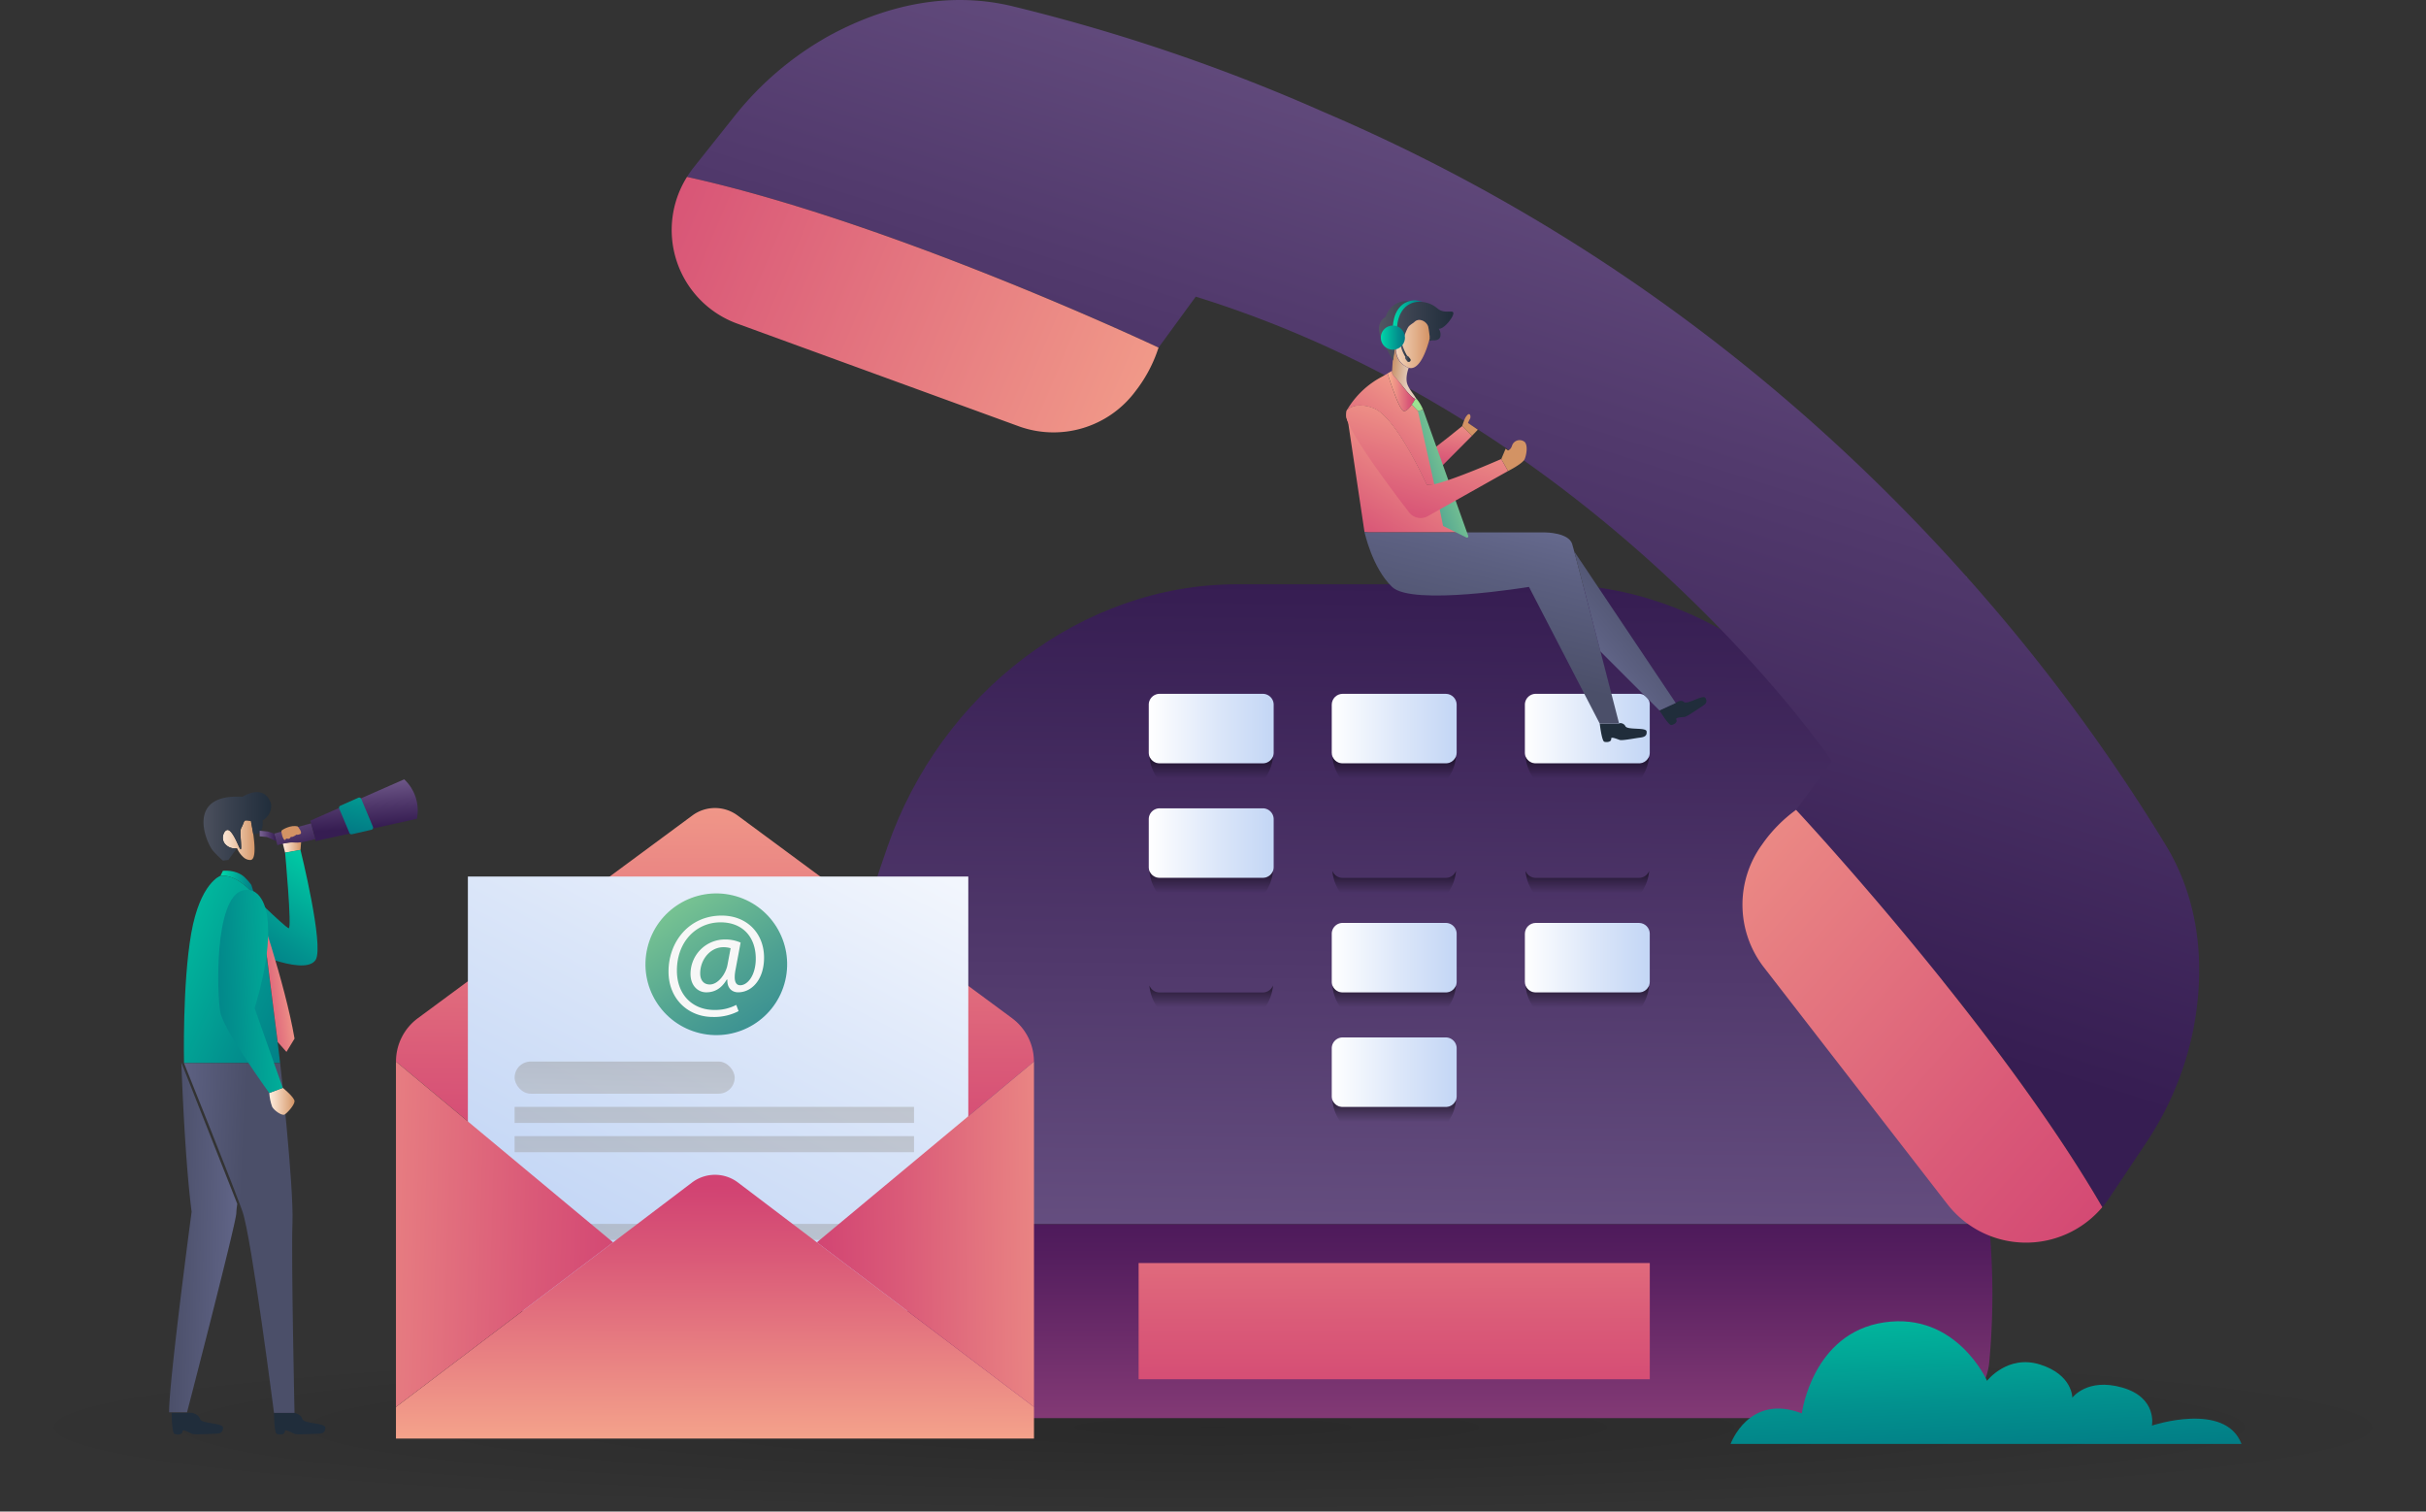<svg xmlns="http://www.w3.org/2000/svg" xmlns:xlink="http://www.w3.org/1999/xlink" width="762.122" height="474.811" xmlns:v="https://vecta.io/nano"><rect width="100%" height="100%" fill="#333333" stroke="none"/><style><![CDATA[.B{fill:url(#F)}.C{opacity:.4}.D{fill:url(#G)}.E{fill:url(#E)}]]></style><defs><radialGradient id="A" cx=".5" cy=".5" r=".5"><stop offset="0" stop-opacity=".188"/><stop offset="1" stop-opacity="0"/></radialGradient><linearGradient id="B" x1=".492" y1="1.41" x2=".52" y2=".002"><stop offset="0" stop-color="#796393"/><stop offset=".57" stop-color="#51396c"/><stop offset="1" stop-color="#361d52"/></linearGradient><linearGradient id="C" x1=".502" y1="1.705" x2=".499" y2="-.339"><stop offset="0" stop-color="#ab5188"/><stop offset=".2" stop-color="#93437d"/><stop offset=".74" stop-color="#561f5f"/><stop offset="1" stop-color="#3e1154"/></linearGradient><linearGradient id="D" x1=".48" y1="-2.303" x2=".507" y2="1.466"><stop offset="0" stop-color="#fbb48f"/><stop offset=".23" stop-color="#f09788"/><stop offset=".75" stop-color="#da5a78"/><stop offset="1" stop-color="#d14272"/></linearGradient><linearGradient id="E" y1=".5" x2="1" y2=".5"><stop offset="0" stop-color="#fff"/><stop offset=".56" stop-color="#dbe6f9"/><stop offset="1" stop-color="#c3d6f5"/></linearGradient><linearGradient id="F" x1=".924" y1=".937" x2=".934" y2="-.715"><stop offset="0" stop-opacity="0"/><stop offset="1"/></linearGradient><linearGradient id="G" x1="0" xlink:href="#E"/><linearGradient id="H" x1=".751" y1="-.125" x2=".42" y2=".705" xlink:href="#B"/><linearGradient id="I" x1="-.516" y1="-.485" x2="1.027" y2="1.143" xlink:href="#D"/><linearGradient id="J" x1="1.406" y1=".723" x2="-.444" y2=".312" xlink:href="#D"/><linearGradient id="K" x1="-3282.909" y1="-445.528" x2="-3281.74" y2="-445.528"><stop offset="0" stop-color="#f5f5f5"/><stop offset=".41" stop-color="#ddd"/><stop offset="1" stop-color="#b3b3b3"/></linearGradient><linearGradient id="L" x1="-105.059" y1=".502" x2="-104.058" y2=".502"><stop offset="0" stop-color="#595b68"/><stop offset=".54" stop-color="#38404e"/><stop offset="1" stop-color="#202d3b"/></linearGradient><linearGradient id="M" x1="-102.766" y1=".5" x2="-101.764" y2=".5" xlink:href="#L"/><linearGradient id="N" x1="-247.328" y1=".65" x2="-246.327" y2=".65"><stop offset="0" stop-color="#77d8fc"/><stop offset=".43" stop-color="#75c0ea"/><stop offset="1" stop-color="#719acd"/></linearGradient><linearGradient id="O" x1=".685" y1=".547" x2="-.206" y2=".258"><stop offset="0" stop-color="#e3cbba"/><stop offset=".25" stop-color="#dbbaa2"/><stop offset=".78" stop-color="#c88f65"/><stop offset="1" stop-color="#bf7c4a"/></linearGradient><linearGradient id="P" x1=".789" y1="-.007" x2=".069" y2="1.316" xlink:href="#D"/><linearGradient id="Q" x1=".792" y1="-.421" x2=".438" y2=".697"><stop offset="0" stop-color="#767aa4"/><stop offset=".55" stop-color="#5c6081"/><stop offset="1" stop-color="#4b4f69"/></linearGradient><linearGradient id="R" x1=".038" y1="1.077" x2=".683" y2=".238" xlink:href="#Q"/><linearGradient id="S" x1="0" y1=".5" x2="1" y2=".5" xlink:href="#D"/><linearGradient id="T" x1="1.441" y1="-1.295" x2="-3.755" y2="9.7"><stop offset="0" stop-color="#b4f492"/><stop offset=".3" stop-color="#8ad292"/><stop offset=".77" stop-color="#4da092"/><stop offset="1" stop-color="#358c92"/></linearGradient><linearGradient id="U" x1=".926" y1="-.098" x2=".177" y2="1.217" xlink:href="#D"/><linearGradient id="V" x1="-279499.063" y1=".495" x2="-279498.063" y2=".495" xlink:href="#N"/><linearGradient id="W" x1=".639" y1="-.673" x2=".38" y2="1.296" xlink:href="#D"/><linearGradient id="X" x1="-181.373" y1=".5" x2="-180.372" y2=".5"><stop offset="0" stop-color="#ffecdc"/><stop offset=".24" stop-color="#f6dac4"/><stop offset=".74" stop-color="#e0ad87"/><stop offset="1" stop-color="#d39364"/></linearGradient><linearGradient id="Y" x1="-288.621" x2="-287.621" xlink:href="#X"/><linearGradient id="Z" x1="-.003" y1=".498" x2=".997" y2=".498" xlink:href="#L"/><linearGradient id="a" x1="-.007" y1=".499" x2="1" y2=".499" xlink:href="#X"/><linearGradient id="b" y1=".5" x2="1" y2=".5"><stop offset="0" stop-color="#00dcac"/><stop offset=".12" stop-color="#00cea6"/><stop offset=".72" stop-color="#02918e"/><stop offset="1" stop-color="#027984"/></linearGradient><linearGradient id="c" x1="-.002" y1=".499" x2=".998" y2=".499" xlink:href="#L"/><linearGradient id="d" x1="-.013" y1=".503" x2="1" y2=".503" xlink:href="#L"/><linearGradient id="e" x1=".001" xlink:href="#b"/><linearGradient id="f" x1="1.106" y1="-.076" x2="-.071" y2="1.045" xlink:href="#T"/><linearGradient id="g" x1=".733" y1="-.221" x2=".126" y2="1.18" xlink:href="#D"/><linearGradient id="h" x1=".508" y1="-.262" x2=".497" y2=".871" xlink:href="#D"/><linearGradient id="i" x1=".984" y1="-.303" x2=".276" y2=".872" xlink:href="#E"/><linearGradient id="j" x1="1.454" y1="-.564" x2=".068" y2=".982" xlink:href="#T"/><linearGradient id="k" x1="8.175" y1="4.51" x2="9.27" y2="4.51"><stop offset="0" stop-color="#f7f7f7"/><stop offset="1" stop-color="#fff"/></linearGradient><linearGradient id="l" x1=".221" y1="2.369" x2=".779" y2="-1.369"><stop offset="0" stop-color="#b7b4b1"/><stop offset=".55" stop-color="#959390"/><stop offset="1" stop-color="#7d7b79"/></linearGradient><linearGradient id="m" x1=".234" y1="6.96" x2=".766" y2="-5.959" xlink:href="#l"/><linearGradient id="n" x1=".234" y1="6.959" x2=".766" y2="-5.959" xlink:href="#l"/><linearGradient id="o" x1=".499" y1="1.154" x2=".506" y2=".041" xlink:href="#D"/><linearGradient id="p" x1="-.993" y1=".455" x2="1.149" y2=".553" xlink:href="#D"/><linearGradient id="q" x1="1.679" y1=".487" x2="-.047" y2=".52" xlink:href="#D"/><linearGradient id="r" x1="0" x2="1" xlink:href="#X"/><linearGradient id="s" x1="-.125" y1="-.569" x2=".86" y2="1.157" xlink:href="#B"/><linearGradient id="t" x1="-53.549" x2="-52.548" xlink:href="#L"/><linearGradient id="u" x1="-49.561" x2="-48.561" xlink:href="#L"/><linearGradient id="v" x1="0" y1=".501" x2="1" y2=".501" xlink:href="#X"/><linearGradient id="w" x1="0" y1=".5" x2="1" y2=".5" xlink:href="#L"/><linearGradient id="x" x1="0" xlink:href="#b"/><linearGradient id="y" x1="-.497" y1="-.21" x2="1.074" y2="1.175" xlink:href="#b"/><linearGradient id="z" x1="-.671" y1=".302" x2=".513" y2=".457" xlink:href="#Q"/><linearGradient id="AA" x1="1.735" y1=".659" x2=".031" y2=".494" xlink:href="#Q"/><linearGradient id="AB" x1="-.002" x2="1" xlink:href="#X"/><linearGradient id="AC" x1=".837" y1="-.155" x2=".294" y2="1.154" xlink:href="#b"/><linearGradient id="AD" x1="-12.759" y1="13.368" x2="-11.774" y2="13.368" xlink:href="#X"/><linearGradient id="AE" x1="1.032" y1=".198" x2="-.061" y2=".731" xlink:href="#D"/><linearGradient id="AF" y1=".454" x2=".989" y2=".454"><stop offset="0" stop-color="gray"/><stop offset=".64" stop-color="#52524d"/><stop offset="1" stop-color="#3c3c35"/></linearGradient><linearGradient id="AG" x1="1.864" y1=".298" x2="-.305" y2=".649" xlink:href="#b"/><linearGradient id="AH" x1=".004" y1=".501" x2="1" y2=".501" xlink:href="#B"/><linearGradient id="AI" x1=".409" y1="-.077" x2=".535" y2=".776" xlink:href="#B"/><linearGradient id="AJ" x1=".998" y1="-1.745" x2=".401" y2=".999" xlink:href="#b"/><linearGradient id="AK" x1=".144" y1="-.693" x2=".542" y2="1.184" xlink:href="#b"/></defs><ellipse cx="381.061" cy="448.306" rx="381.061" ry="26.506" fill="url(#A)"/><path d="M624.86 384.538h-373.75c3.343-39.86 14.912-81.73 27.63-118.384 16.732-48.45 61.174-82.614 109.8-82.614h98.9c48.62 0 93.068 34.16 109.8 82.614 12.707 36.68 24.286 78.523 27.618 118.384z" fill="url(#B)"/><path d="M624.9 428.118c-1.074 9.917-9.478 17.413-19.453 17.35h-334.92a19.46 19.46 0 0 1-19.458-17.349c-1.348-14.488-1.333-29.07.044-43.556h373.75c1.376 14.485 1.39 29.068.04 43.556z" fill="url(#C)"/><path fill="url(#D)" d="M357.692 396.753h160.585v36.504H357.692z"/><path d="M457.607 221.335v15.073c-.005.408-.075.813-.206 1.2-.508 1.316-1.77 2.187-3.18 2.193h-32.466c-1.41-.006-2.673-.877-3.18-2.193-.134-.386-.203-.79-.206-1.2v-15.073c.02-1.862 1.525-3.366 3.387-3.387h32.466c1.862.02 3.366 1.525 3.387 3.387z" class="E"/><path d="M457.402 237.607c-.215 2.68-1.222 5.235-2.892 7.34h-33.045a13.6 13.6 0 0 1-2.892-7.341c.508 1.316 1.77 2.187 3.18 2.193h32.466c1.41-.006 2.674-.876 3.182-2.193z" class="B"/><path d="M400.122 221.335v15.073a3.74 3.74 0 0 1-.21 1.2c-.508 1.316-1.77 2.187-3.18 2.193h-32.466c-1.41-.006-2.673-.877-3.18-2.193-.13-.387-.2-.792-.206-1.2v-15.073c.02-1.862 1.525-3.366 3.387-3.387h32.466c1.863.02 3.37 1.524 3.39 3.387z" class="E"/><path d="M399.912 237.607a13.58 13.58 0 0 1-2.887 7.341h-33.05c-1.666-2.11-2.672-4.663-2.892-7.34.51 1.315 1.77 2.184 3.18 2.2h32.466c1.4-.005 2.673-.875 3.182-2.2z" class="B"/><path d="M400.122 257.3v15.078a3.74 3.74 0 0 1-.21 1.2c-.51 1.314-1.772 2.182-3.18 2.188h-32.466c-1.41-.006-2.672-.874-3.18-2.188-.13-.387-.2-.792-.206-1.2V257.3c.02-1.862 1.525-3.366 3.387-3.387h32.466c1.864.018 3.37 1.523 3.392 3.387z" class="D"/><path d="M399.912 273.572a13.58 13.58 0 0 1-2.887 7.341h-33.05c-1.666-2.11-2.673-4.662-2.892-7.34.51 1.314 1.77 2.182 3.18 2.188h32.466c1.4-.005 2.673-.873 3.182-2.188z" class="B"/><path d="M400.122 293.3v15.078c-.004.41-.075.814-.2 1.2-.51 1.314-1.772 2.182-3.18 2.188h-32.466c-1.41-.006-2.672-.874-3.18-2.188-.13-.387-.2-.792-.206-1.2V293.3c.02-1.862 1.525-3.366 3.387-3.387h32.466c1.864.018 3.37 1.523 3.392 3.387z" class="D"/><path d="M399.912 309.567a13.58 13.58 0 0 1-2.887 7.341h-33.05c-1.666-2.11-2.673-4.662-2.892-7.34.51 1.314 1.77 2.182 3.18 2.188h32.466c1.4-.005 2.673-.873 3.182-2.188z" class="B"/><path d="M518.267 221.335v15.073a3.88 3.88 0 0 1-.205 1.2c-.508 1.316-1.77 2.187-3.18 2.193h-32.457c-1.41-.006-2.673-.877-3.18-2.193-.134-.386-.203-.79-.206-1.2v-15.073c.02-1.862 1.525-3.366 3.387-3.387H514.9c1.858.026 3.356 1.53 3.377 3.387z" fill="url(#G)"/><path d="M518.072 237.607c-.215 2.68-1.222 5.235-2.892 7.34h-33.045a13.6 13.6 0 0 1-2.892-7.341c.508 1.316 1.77 2.187 3.18 2.193H514.9c1.41-.006 2.674-.876 3.182-2.193z" class="B"/><path d="M518.267 257.3v15.078a3.88 3.88 0 0 1-.205 1.2c-.51 1.314-1.772 2.182-3.18 2.188h-32.457c-1.41-.006-2.672-.874-3.18-2.188-.134-.386-.203-.79-.206-1.2V257.3c.02-1.862 1.525-3.366 3.387-3.387H514.9c1.858.026 3.356 1.53 3.377 3.387z" fill="url(#G)"/><path d="M518.072 273.572c-.215 2.68-1.222 5.235-2.892 7.34h-33.045a13.59 13.59 0 0 1-2.892-7.341c.51 1.314 1.772 2.182 3.18 2.188H514.9c1.41-.006 2.672-.874 3.18-2.188z" class="B"/><path d="M518.267 293.3v15.078c-.005.408-.075.813-.205 1.2-.51 1.314-1.772 2.182-3.18 2.188h-32.457c-1.41-.006-2.672-.874-3.18-2.188-.133-.386-.203-.79-.206-1.2V293.3c.02-1.862 1.525-3.366 3.387-3.387H514.9c1.858.026 3.356 1.53 3.377 3.387z" fill="url(#G)"/><path d="M518.072 309.567c-.215 2.68-1.222 5.235-2.892 7.34h-33.045a13.59 13.59 0 0 1-2.892-7.341c.51 1.314 1.772 2.182 3.18 2.188H514.9c1.41-.006 2.672-.874 3.18-2.188z" class="B"/><path d="M457.607 257.3v15.078c-.005.408-.075.813-.206 1.2-.51 1.314-1.772 2.182-3.18 2.188h-32.466c-1.41-.006-2.672-.874-3.18-2.188-.134-.386-.203-.79-.206-1.2V257.3c.02-1.862 1.525-3.366 3.387-3.387h32.466c1.862.02 3.366 1.525 3.387 3.387z" class="D"/><path d="M457.402 273.572c-.215 2.68-1.222 5.235-2.892 7.34h-33.045a13.59 13.59 0 0 1-2.892-7.341c.51 1.314 1.772 2.182 3.18 2.188h32.466c1.4-.005 2.673-.873 3.182-2.188z" class="B"/><path d="M457.607 293.3v15.078a3.92 3.92 0 0 1-.206 1.2c-.51 1.314-1.772 2.182-3.18 2.188h-32.466c-1.41-.006-2.672-.874-3.18-2.188-.133-.386-.203-.79-.206-1.2V293.3c.02-1.862 1.525-3.366 3.387-3.387h32.466c1.862.02 3.366 1.525 3.387 3.387z" class="D"/><path d="M457.402 309.567c-.215 2.68-1.222 5.235-2.892 7.34h-33.045a13.59 13.59 0 0 1-2.892-7.341c.51 1.314 1.772 2.182 3.18 2.188h32.466c1.4-.005 2.673-.873 3.182-2.188z" class="B"/><path d="M457.607 329.27v15.078a3.87 3.87 0 0 1-.206 1.194c-.508 1.316-1.77 2.186-3.18 2.192h-32.466c-1.4-.006-2.673-.876-3.18-2.192a3.73 3.73 0 0 1-.205-1.194V329.27c.02-1.862 1.525-3.366 3.387-3.387h32.466c1.86.022 3.365 1.526 3.386 3.387z" class="E"/><path d="M457.402 345.543c-.215 2.68-1.222 5.235-2.892 7.34h-33.045a13.6 13.6 0 0 1-2.892-7.341c.508 1.316 1.77 2.186 3.18 2.192h32.466c1.41-.006 2.673-.877 3.18-2.193z" class="B"/><path d="M215.823 55.572c64.776 14.192 148.13 53.613 148.13 53.613l11.687-16c127.942 39.695 199.82 145.893 199.82 145.893l-11.212 15.357s62.93 67.41 96.2 124.8c.76-.903 1.468-1.85 2.12-2.834l11.285-16.913a99.02 99.02 0 0 0 15.2-36.259c3.837-20.016 1.9-40.34-8.677-57.748-18.27-29.947-39.22-58.173-62.593-84.332-45.43-51.023-110.77-106.71-200.328-145.26l-1.468-.63a578.62 578.62 0 0 0-97.908-33.3A70.83 70.83 0 0 0 302.088.004c-14.407-.115-28.585 4.128-41.665 11.254-11.562 6.442-21.73 15.116-29.917 25.517l-12.656 15.9a34.56 34.56 0 0 0-2.027 2.887z" fill="url(#H)"/><path d="M553.474 265.395a32.1 32.1 0 0 0 .372 38.109l58.013 74.877c5.823 7.405 14.67 11.795 24.09 11.953s18.41-3.932 24.478-11.136c-33.28-57.367-96.2-124.8-96.2-124.8-4.183 3.028-7.82 6.747-10.752 10.997z" fill="url(#I)"/><path d="M215.822 55.573a31.3 31.3 0 0 0 15.553 46l89 32.452a32.08 32.08 0 0 0 36.416-11.256c3.16-4.074 5.585-8.67 7.16-13.58-.02-.002-83.372-39.403-148.13-53.615z" fill="url(#J)"/><path d="M617.947 181.27l-.387-.284.406.25z" fill="url(#K)"/><path d="M521.316 223.166s2.878 4.7 3.7 4.6 2.114-.886 1.58-1.767c-.4-.656 1.8-.7 2.618-.788s4.2-2.56 5.49-3.343 1.757-1.468 1.042-2.648-5.706 2.266-6.74 1.287-2.584.3-2.584.3z" fill="url(#L)"/><path d="M502.558 227.296c.03.323.65 5.457 1.42 5.7s2.3.088 2.173-.94c-.088-.763 1.914.127 2.706.382s4.894-.568 6.362-.74 2.212-.6 2.055-1.958-6.127-.333-6.666-1.654a1.8 1.8 0 0 0-2.016-.881l.03.1z" fill="url(#M)"/><path d="M502.553 227.28h6.088l-.03-.1a3.26 3.26 0 0 0-.45.078z" fill="url(#N)"/><path d="M444.814 125.37c-.142-.073-.2-.034-.2-.034-1.312-.406-3.494-3.494-5.383-5.716-1.517-1.8-1.958-2.03-1.923-3v-.152l.215-3.2.7-4.4c.042-.022.094-.007.117.034a.49.49 0 0 1 .049.137c.004.033.004.067 0 .1q0 .05 0 .117v.137c-.005.164.008.328.04.49v.2c0 .073.03.25.05.387s0 .142.03.215a2.94 2.94 0 0 1 .059.3l.1.416a3.32 3.32 0 0 0 .1.343l.206.53c.034.083.073.157.112.235.015.043.035.084.06.122 0 .04.04.073.06.117.036.055.07.112.1.17h0l.18.28.166.235.176.225c.36.42.774.793 1.228 1.11l.162.113.7.416c.2.105.412.185.63.24 0 0-1.135 2.863-.49 4.972.43 1.468 2.07 3.387 2.6 4.3l.078.142c-.005.033.01.066.04.083.186.215.186.322.05.337z" fill="url(#O)"/><path d="M422.91 130.45a2 2 0 0 0 .024.333c.004.09.017.178.04.264-.003.01-.003.02 0 .03.01.097.03.192.06.284l.117.406.2.548.176.44 5.114 34.282a4.68 4.68 0 0 0 1.365.206h29.706c-.04-.127-2.08-5.276-3.573-9.372l-.86-2.418-1.43-4.272c-2.736.88-4.894 1.38-5.7 1.09 0 0-9.582-21.47-16.816-24.068-4.067-1.468-6.68-.74-8.256.74-.1.497-.155 1-.165 1.508z" fill="url(#P)"/><path d="M428.64 167.037c.073.338 2.447 11.33 8.667 17.325 6.29 6.093 43.018 0 43.018 0l22.228 42.934h6.093c-.013-.03-.023-.06-.03-.093l-5.834-22.57-8.232-31.385-.67-2.408c-1.14-3.592-8.48-3.592-8.48-3.592h-55.395c-.463-.002-.923-.073-1.365-.2z" fill="url(#Q)"/><path d="M494.556 173.247l8.227 31.4 18.533 18.528 5.114-2.354z" fill="url(#R)"/><path d="M444.604 125.336a16.86 16.86 0 0 1-1.1 1.791c-.68.98-1.58 1.958-2.383 2.03-1.58.108-5.2-11.853-5.2-11.853l1.4-.832v.152c-.06.98.406 1.194 1.923 3 1.865 2.236 4.048 5.305 5.36 5.71z" fill="url(#S)"/><path d="M447.075 128.68l-.29.083-1.336.4-1.958-2.03a16.88 16.88 0 0 0 1.1-1.791c0 0 .07-.04.2.034.132 0 .132-.122.054-.308a13.45 13.45 0 0 1 2.219 3.613z" fill="url(#T)"/><path d="M453.85 151.18l-3.274.92a5.27 5.27 0 0 1-2.422.176 128.79 128.79 0 0 0-7.385-13.869l-.524-.822-1.468-2.163-.436-.607-.44-.6-.436-.577-.666-.837-.225-.264-.44-.52a22 22 0 0 0-1.781-1.83 7.23 7.23 0 0 0-.357-.318l-.3-.254-.28-.22-.812-.563a6.61 6.61 0 0 0-.592-.338l-.26-.122a.49.49 0 0 0-.1-.039 3.07 3.07 0 0 0-.328-.132c-4.062-1.468-6.675-.74-8.256.74a27.61 27.61 0 0 1 11.256-10.7l1.59-.94s3.622 11.96 5.2 11.853c.8-.06 1.7-1.062 2.383-2.03l1.958 2.03 1.336-.4c.622 1.57 1.4 3.86 2.325 7.194l1.424 4.855 1.914 6.108 1.393 4.27z" fill="url(#U)"/><path d="M437.322 116.713h0v-.475z" fill="url(#V)"/><path d="M450.54 140.81l1.91 6.108 9.974-10.023-3.073-3.06-.866.7c-1.464 1.2-4.596 3.724-7.944 6.274z" fill="url(#W)"/><path d="M471.628 144.183l2.13 3.778s3.568-1.786 4.835-3.2c.16-.165.292-.358.387-.568.587-1.468 1.037-4.258 0-5.36a2.5 2.5 0 0 0-3.915.979c-.465 1.566-1.33 1.67-1.33 1.67l-.744-.524z" fill="url(#X)"/><path d="M459.35 133.837l3.073 3.06 1.84-1.928-3.088-2.11a8.05 8.05 0 0 1 .631-1.312c.24-.347.23-1.85-.65-1.36a4.21 4.21 0 0 0-1.17 1.855c-.376.904-.635 1.795-.635 1.795z" fill="url(#Y)"/><path d="M451.955 103.264c.458.632.657 1.414.558 2.188-.113 1.468-1.776 1.5-2.276 1.468-.448.004-.892.087-1.312.245l.19-.74a3.72 3.72 0 0 0-.034-.431.62.62 0 0 0 0-.093c-.003-.038-.003-.075 0-.113v-.215a.67.67 0 0 0-.029-.24l-.27-1.958-.113-.617c-.328-1.56-2.545-2.97-4.072-1.855a1.96 1.96 0 0 0-.166.132l-.313.27-.1.083-.137.1c-.466.274-.898.603-1.287.98l-.162.215c-.083.115-.16.234-.23.357a7.31 7.31 0 0 0-.313.636l-.176.4-.093.23c-1.028 2.54-1.894 4.654-2.3 2.026-.02-.166-.052-.33-.1-.49a2.42 2.42 0 0 0-.113-.333 2.64 2.64 0 0 0-.152-.367h0l-.17-.308c-.002-.01-.002-.023 0-.034l-.118-.176a2.06 2.06 0 0 0-.176-.225l-.137-.16c-.044-.05-.09-.098-.142-.142l-.2-.176-.2-.152-.2-.137-.22-.108c-.07-.036-.14-.067-.215-.093a1.88 1.88 0 0 0-.431-.093c-.08-.007-.16-.007-.24 0a2.11 2.11 0 0 0-1.8 1.145c-.89 1.468.45 2.892 1.767 3.724l.636.357.17.083a2.41 2.41 0 0 0 .245.1l.22.083a1.58 1.58 0 0 0 .259.069c.1.03.207.03.308 0l-.7 4.4-1.4-2.58-.4-.754s-5.52-7.5-.49-10.44a6.8 6.8 0 0 1 7-4.938c5.8.108 7.077.558 9.352 2.383s4.992.117 4.894 1.5-3.112 5.068-4.615 4.793z" fill="url(#Z)"/><path d="M449.116 106.376l-.19.74-.524 1.7c-.98 2.936-2.936 7.434-5.74 6.75h0c-.22-.055-.43-.135-.63-.24h0l-.7-.416-.16-.113c-.454-.318-.867-.69-1.228-1.11l-.176-.225-.166-.235-.18-.28a1.96 1.96 0 0 0-.1-.171c0-.044-.04-.078-.06-.117a.56.56 0 0 1-.059-.122l-.113-.235-.206-.53-.1-.343-.1-.416-.06-.3a1.41 1.41 0 0 1-.029-.215c0-.07-.04-.264-.05-.387a1.31 1.31 0 0 1 0-.2 1.83 1.83 0 0 0-.039-.489v-.254c.005-.033.005-.067 0-.1-.007-.048-.024-.095-.05-.137-.01-.02-.03-.035-.05-.04s-.046-.004-.066.007h0c-.1.03-.207.03-.308 0l-.26-.07-.22-.083-.245-.1-.17-.083c-.2-.1-.42-.225-.636-.357-1.317-.832-2.657-2.266-1.767-3.724a2.11 2.11 0 0 1 1.8-1.145c.08-.007.16-.007.24 0a1.88 1.88 0 0 1 .431.093c.074.026.146.057.215.093l.22.108.2.137.2.152c.06.064.127.113.2.176a1.3 1.3 0 0 1 .142.142l.137.16c.064.073.122.152.176.225l.117.176c-.002.01-.002.023 0 .034l.17.308a2.64 2.64 0 0 1 .152.367 2.44 2.44 0 0 1 .112.333 2.8 2.8 0 0 1 .1.489c.41 2.628 1.277.514 2.305-2.026l.093-.23.176-.4.313-.636a3.84 3.84 0 0 1 .23-.357l.16-.215a8.77 8.77 0 0 1 1.287-.979l.137-.1.1-.083.313-.27a1.98 1.98 0 0 1 .166-.132c1.527-1.116 3.744.294 4.072 1.855l.113.617.27 1.958c-.006.08.004.163.03.24.015.07.015.144 0 .215-.003.038-.003.075 0 .113a.62.62 0 0 1 0 .093l.006.383z" fill="url(#a)"/><path d="M438.902 102.73l-1.326-.147c0-.083.06-8.143 7.126-8.26l2.14.455c-7.785-.455-7.934 7.88-7.94 7.953z" fill="url(#b)"/><path d="M440.453 108.06a16 16 0 0 0 1.728 3.959l-.524.343s-1.58-2.447-1.57-3.945z" fill="url(#c)"/><path d="M441.667 111.912h0a.61.61 0 0 1 .827.132l.524.67a.61.61 0 0 1-.127.871h0c-.273.195-.65.136-.852-.132l-.49-.675a.61.61 0 0 1 .117-.866z" fill="url(#d)"/><path d="M441.364 106.054c0 1.535-.925 2.918-2.343 3.505s-3.05.26-4.134-.824-1.408-2.718-.82-4.135 1.973-2.34 3.508-2.338c2.093.003 3.788 1.7 3.788 3.793z" fill="url(#e)"/><path d="M460.656 168.843l-7.14-3.543c-.12-.052-.203-.16-.225-.29-.44-2.383-1.5-7.37-2.716-12.886l-5.124-22.943 1.336-.4.29-.083 14.163 39.64a.41.41 0 0 1-.582.5z" fill="url(#f)"/><path d="M422.91 130.45a2 2 0 0 0 .024.333c.004.09.017.178.04.264-.003.01-.003.02 0 .03.01.097.03.192.06.284l.117.406.2.548.176.44c2.765 6.6 14.1 21.64 19.13 28.19 1.39 1.8 3.89 2.312 5.873 1.2l25.218-14.182-2.13-3.778-1.023.44c-2.853 1.238-11.02 4.723-16.757 6.558-2.736.88-4.894 1.38-5.7 1.09 0 0-9.582-21.47-16.815-24.068-4.067-1.468-6.68-.74-8.256.74a8.52 8.52 0 0 0-.156 1.507z" fill="url(#g)"/><g transform="translate(124.384 253.819)"><g transform="translate(.015)"><path d="M193.555 66.03l-86.25-63.695c-4.218-3.115-9.974-3.115-14.192 0l-86.26 63.7C2.538 69.228-.005 74.278 0 79.645h0l68.212 56.77 24.768-18.783a11.96 11.96 0 0 1 14.447 0L132.2 136.42l68.207-56.77a16.93 16.93 0 0 0-6.862-13.62z" fill="url(#h)"/><g transform="translate(22.585 21.52)"><path fill="url(#i)" d="M0 0h157.203v136.433H0z"/><g transform="translate(51.265 .773)"><circle cx="22.258" cy="22.258" r="22.258" transform="matrix(.23 -.973 .973 .23 0 43.325)" fill="url(#j)"/><path d="M33.777 41.506a16.68 16.68 0 0 1-8.148 1.83c-7.5 0-13.86-5.486-13.864-14.27 0-9.426 6.543-17.57 16.7-17.57 7.962 0 13.312 5.584 13.312 13.214 0 6.85-3.842 10.884-8.14 10.884-1.83 0-3.524-1.233-3.387-4.023h-.18c-1.605 2.7-3.7 4.028-6.45 4.028-2.657 0-4.943-2.153-4.943-5.765-.01-2.878 1.13-5.64 3.165-7.675s4.797-3.174 7.675-3.165c1.682-.02 3.35.313 4.894.98l-1.55 8.28c-.7 3.475-.137 5.075 1.37 5.12 2.334.05 4.943-3.064 4.943-8.37 0-6.636-3.984-11.393-11.075-11.393-7.453 0-13.7 5.9-13.7 15.17 0 7.64 4.987 12.352 11.745 12.352 2.397.06 4.77-.486 6.9-1.586zm-2.5-19.762a7.97 7.97 0 0 0-2.29-.318c-4.023 0-7.272 3.8-7.272 8.232 0 2.016 1.008 3.48 3.02 3.48 2.628 0 5.075-3.377 5.564-6.225z" fill="url(#k)"/></g><g transform="translate(14.682 58.12)"><rect width="69.132" height="10.096" rx="5.048" fill="url(#l)" class="C"/><path fill="url(#m)" d="M0 14.236h125.47v5.046H0z" class="C"/><path fill="url(#n)" d="M0 23.427h125.47v5.046H0z" class="C"/><path fill="url(#m)" d="M0 32.613h125.47v5.046H0z" class="C"/><g fill="url(#n)"><path d="M0 41.804h125.47v5.046H0z" class="C"/><path d="M0 50.995h125.47v5.046H0z" class="C"/></g></g></g></g><path d="M200.44 188.14v9.935H.005v-9.935l93-70.5a11.96 11.96 0 0 1 14.447 0l24.783 18.788z" fill="url(#o)"/><path d="M68.212 136.435L.005 188.144v-108.5z" fill="url(#p)"/><path d="M200.436 79.64v108.5l-68.207-51.71z" fill="url(#q)"/></g><g transform="translate(53.114 244.801)"><path d="M41.506 19.4l-.215 2.785-4.835.856-.744-2.94z" fill="url(#r)"/><path d="M45.983 18.765c-8.58 2.364-4.747-.078-11.966 1.91l-.347-1.277-.65-2.347 2.285-.63 5.24-1.468 4.086-1.126z" fill="url(#s)"/><path d="M32.966 199.022s0 6.176.852 6.563 2.545.382 2.545-.773c0-.86 2.12.387 2.966.773s5.515 0 7.214 0 2.545-.387 2.545-1.933-6.768-1.145-7.21-2.7-2.55-1.958-2.55-1.958z" fill="url(#t)"/><path d="M.822 199.02s0 6.176.852 6.563 2.545.382 2.545-.773c0-.86 2.12.387 2.97.773s5.515 0 7.21 0 2.545-.387 2.545-1.933-6.788-1.155-7.21-2.7-2.545-1.958-2.545-1.958z" fill="url(#u)"/><path d="M25.522 25.346c-.712-.012-1.4-.258-1.958-.7a8.1 8.1 0 0 1-2.212-3 4.04 4.04 0 0 1-3.656-1.233c-1.67-1.723-.377-4.84.915-4.468s2.755 3.915 3.23 4.953.905 1.982.8-.328-.426-4.458.06-5.32.7-1.723.98-2.148 2.046 0 2.046 0l.724 4.072c.507 3.562.835 8.172-.927 8.172z" fill="url(#v)"/><path d="M29.363 12.9s.323 2.5-.724 3.548a2.35 2.35 0 0 1-2.2.715l-.724-4.072s-1.777-.43-2.046 0-.49 1.292-.98 2.148-.166 3-.06 5.32-.318 1.346-.8.328-1.958-4.57-3.23-4.953-2.584 2.745-.915 4.468a4.04 4.04 0 0 0 3.656 1.233l-2.72 3.7-1.713.2a35.09 35.09 0 0 1-3.024-3c-2.055-2.217-9.112-18.107 9.19-17.05 0 0 6.773-4.434 8.95 2.178.292 2.13-.77 4.218-2.663 5.237z" fill="url(#w)"/><path d="M23.95 30.984c-.122-.147-2.33-2.608-7.042-2.24v-3.19l1.713-.2 2.736-3.7a8.1 8.1 0 0 0 2.212 3s-.563 4.453.38 6.342z" fill="url(#r)"/><path d="M26.843 36.367c-.235-.294-5.5-6.7-10.7-6.044l.768-1.58c4.713-.367 6.92 2.095 7.042 2.24h0a16.55 16.55 0 0 1 1.9 2.2l1 3.184z" fill="url(#x)"/><path d="M34.9 89.148H4.694S4.16 64.32 6.955 48.41s9.186-18.108 9.186-18.108c5.2-.66 10.468 5.75 10.7 6.044h0v.044c0 .088.078.3.225.876h0l1.786 6.92c.436 1.68 1.126 6.2 1.894 11.79L34.09 82.48l.8 6.667z" fill="url(#y)"/><path d="M39.415 199.027h-6.45s-7.092-55.25-9.892-63.22l-.822-2.256c-4.21-11.256-17.56-44.4-17.56-44.4h30.205s4.3 38.706 3.87 50.1.647 59.776.647 59.776z" fill="url(#z)"/><path d="M21.426 133.38a24.61 24.61 0 0 0-.308 2.936c-.127 3.426-15.475 62.52-15.475 62.52H0c0-10.033 7.082-63 7.082-63-2.256-17.413-3.225-46.87-3.225-46.87l17.57 44.403z" fill="url(#AA)"/><path d="M39.416 101.162c-.054 1.228-2.32 3.68-3.127 4.14s-3.264-1.224-3.915-2.447c-.497-1.393-.797-2.85-.89-4.326l4.258-1.6s3.724 3.005 3.675 4.233z" fill="url(#AB)"/><path d="M46.08 56.67c-1.914 3.127-8.81 1.468-12.68.245-1.57-.49-2.628-.93-2.628-.93-.05-.318-.093-.64-.132-.954-.715-5.144-1.35-9.25-1.762-10.83l-1.786-6.92.113.113 3 2.887c2.843 2.71 6.7 6.3 7.37 6.5 1.077.318-1.126-23.76-1.126-23.76l4.835-.856s7.468 30.098 4.786 34.505z" fill="url(#AC)"/><path d="M27.093 37.297h0" fill="none" stroke="#000" stroke-miterlimit="10"/><path d="M40.42 14.814s1.674 2.006.778 2.383-1.116.16-1.116.16-1.253.89-1.63.73-.323.778-1.194.582-.382.352-.92.377-1.248-2.59-.98-2.936 2.99-1.894 5.06-1.296z" fill="url(#AD)"/><path d="M39.416 81.445l-2.54 4.18-2.76-3.113-3.343-26.506c-.768-5.58-1.468-10.11-1.894-11.79l-2.01-7.796c.45 1.308 9.577 27.534 12.548 45.025z" fill="url(#AE)"/><path transform="matrix(.949 -.316 .316 .949 26.632 36.44)" fill="url(#AF)" d="M0 0h.445v.054H0z"/><path d="M35.726 96.93l-4.258 1.6S17.276 78.953 16.14 73.3s-1.987-36 6.935-38.354c6.573-1.732 7.737 7.987 7.737 7.987 1.728 11.882-3.964 28.913-3.964 28.913z" fill="url(#AG)"/><path d="M33.668 19.4l-2.936-1.277-2.266-.215v-1.762l2.506.245c.392.07 2.026.66 2.026.66z" fill="url(#AH)"/><path d="M77.858 12.406L45.984 19.4v-.63l-1.35-4.894-.318-.866L73.865 0c3.394 3.162 4.905 7.858 3.993 12.406z" fill="url(#AI)"/><path d="M63.533 15.856l-6.078 1.4a.7.7 0 0 1-.8-.411L53.45 9.19a.69.69 0 0 1 .357-.9l5.638-2.5c.17-.077.365-.082.54-.013s.313.203.386.375l3.666 8.755c.08.19.068.407-.028.6s-.27.313-.472.355z" fill="url(#AJ)"/></g><path d="M543.662 453.566s5.755-15.988 22.38-9.592c0 0 3.22-25.248 25.89-28.585s32.3 18.352 32.3 18.352 6.4-8.32 16.64-5.114 10.15 10.43 10.15 10.43 4.63-6.362 15.7-3.186 9.3 11.94 9.3 11.94 23-7.674 28.135 5.755z" fill="url(#AK)"/></svg>